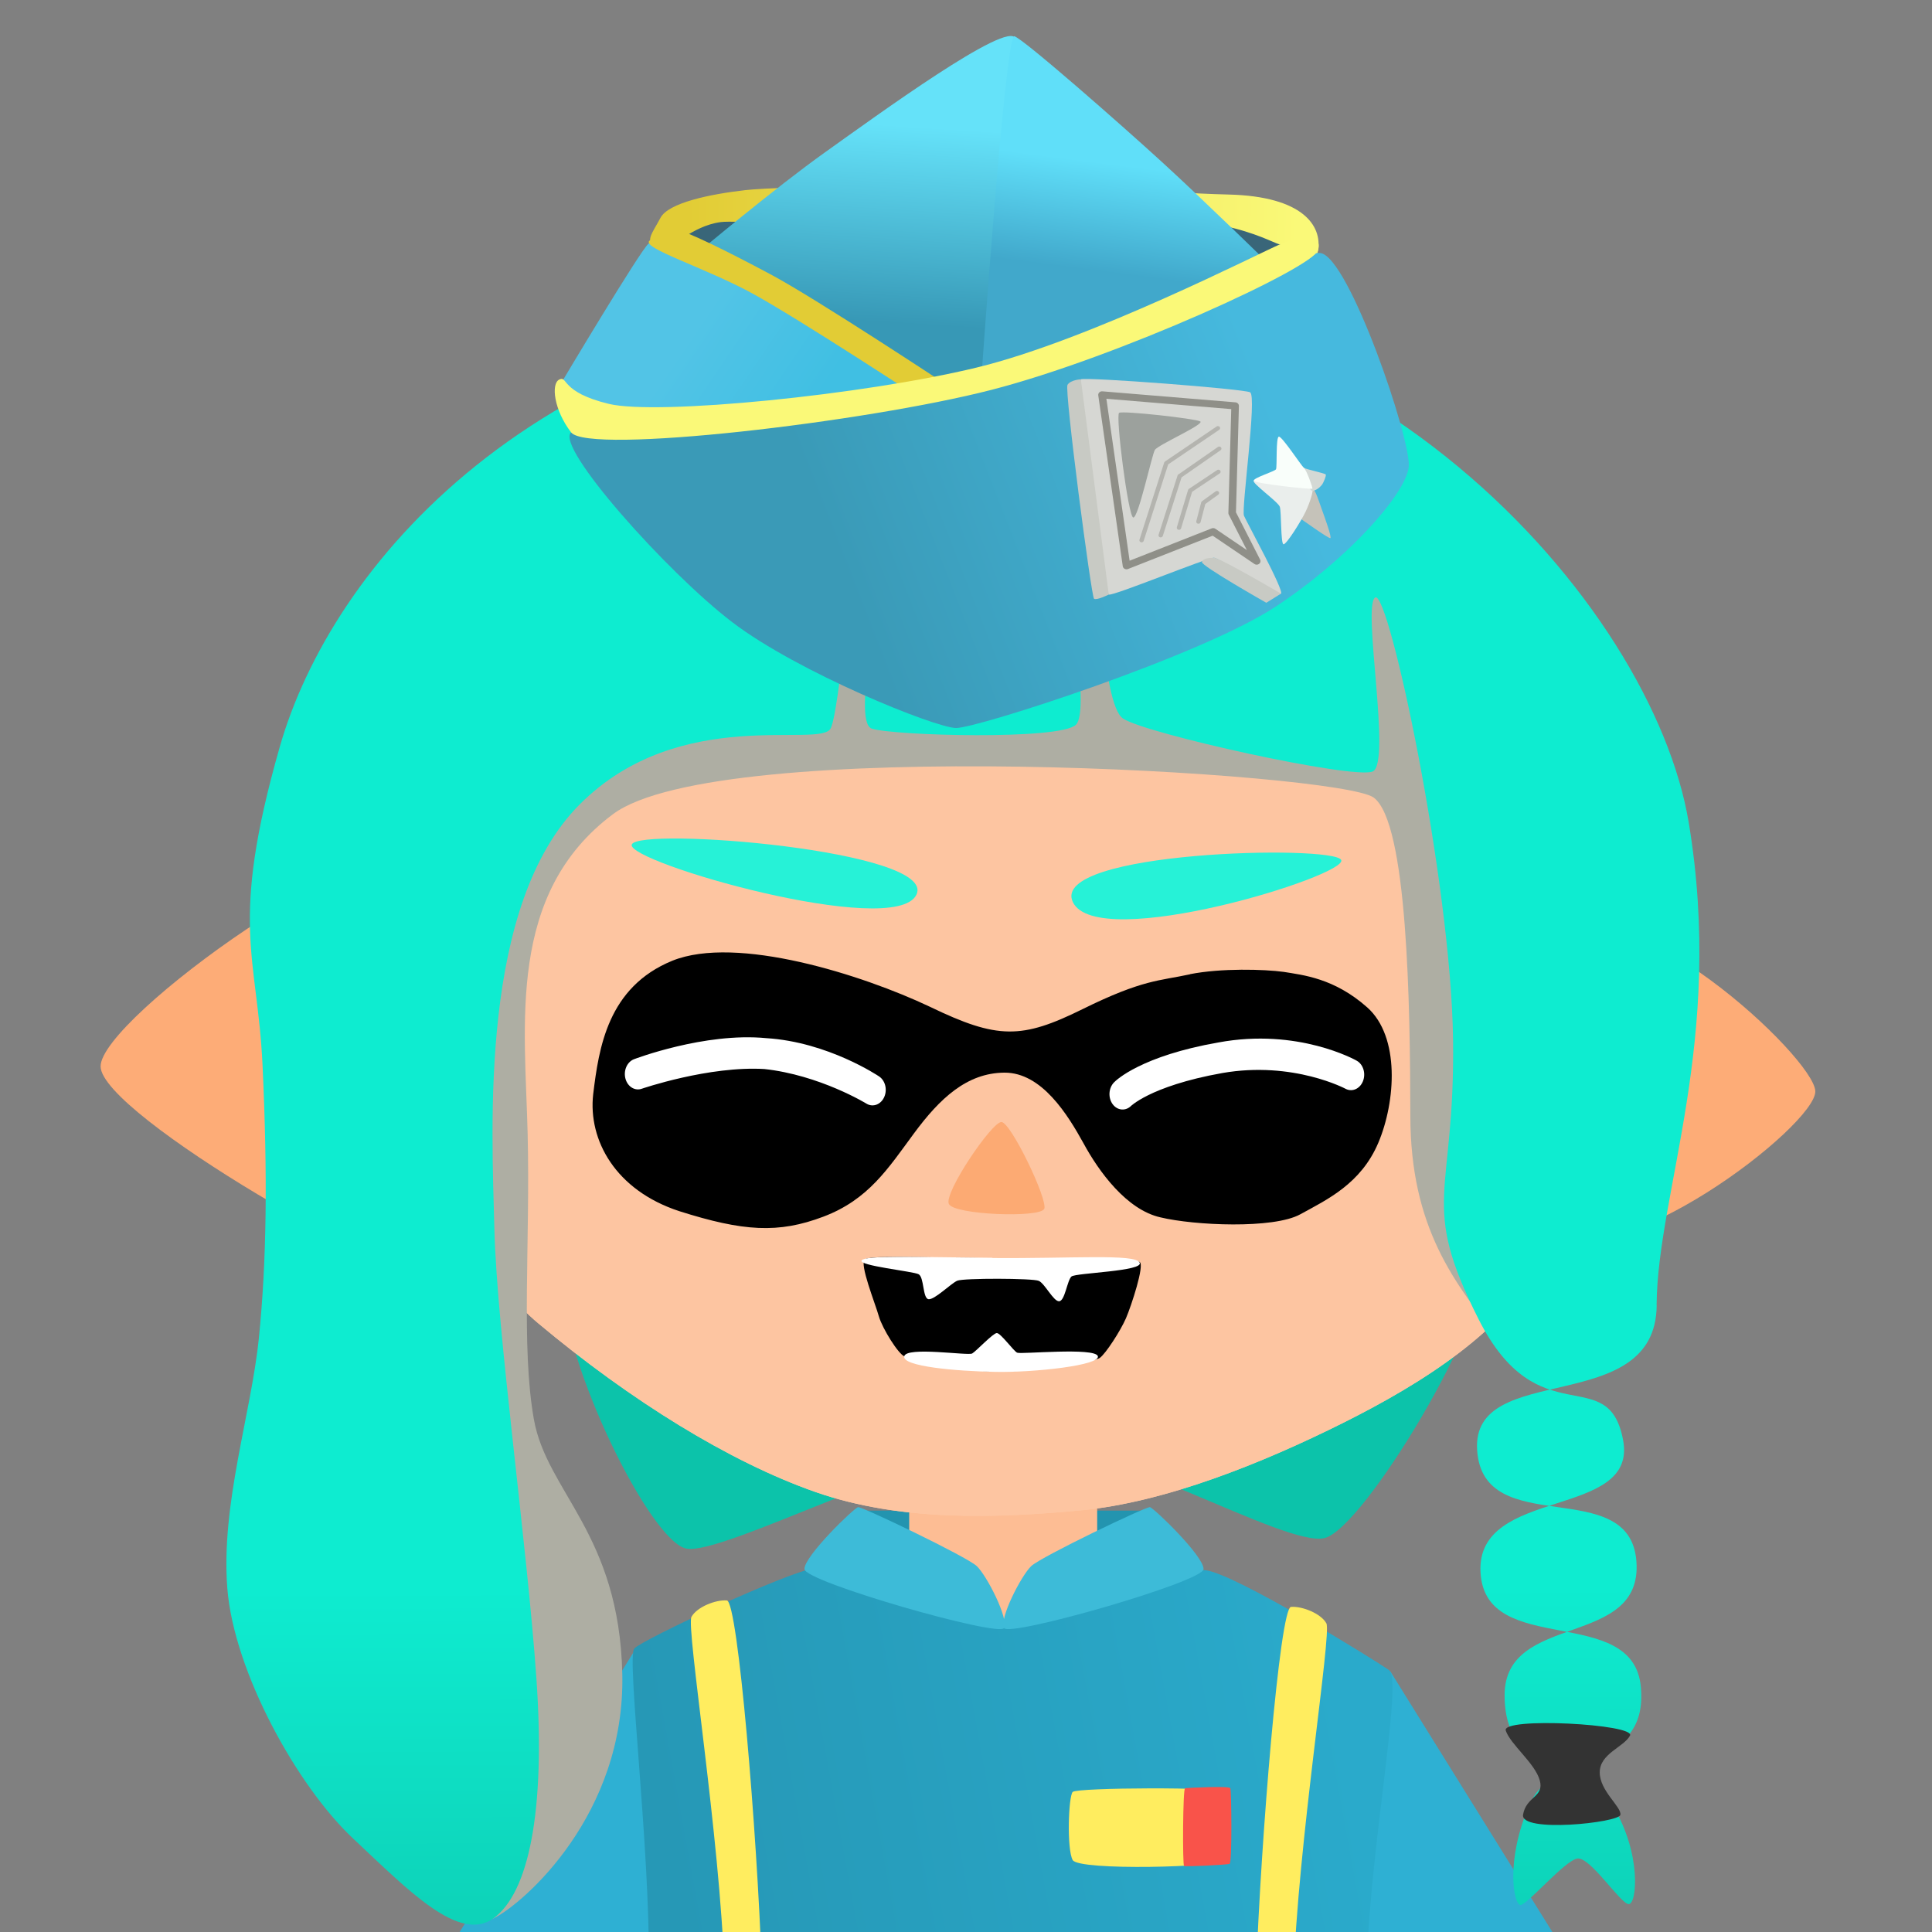 <?xml version="1.0" encoding="UTF-8" standalone="no"?>
<!-- Created with Inkscape (http://www.inkscape.org/) -->

<svg
   width="256"
   height="256"
   viewBox="0 0 67.733 67.733"
   version="1.1"
   id="svg1"
   inkscape:version="1.3.2 (091e20ef0f, 2023-11-25, custom)"
   sodipodi:docname="splat.svg"
   inkscape:export-filename="chew.png"
   inkscape:export-xdpi="126"
   inkscape:export-ydpi="126"
   xml:space="preserve"
   xmlns:inkscape="http://www.inkscape.org/namespaces/inkscape"
   xmlns:sodipodi="http://sodipodi.sourceforge.net/DTD/sodipodi-0.dtd"
   xmlns:xlink="http://www.w3.org/1999/xlink"
   xmlns="http://www.w3.org/2000/svg"
   xmlns:svg="http://www.w3.org/2000/svg"
   xmlns:rdf="http://www.w3.org/1999/02/22-rdf-syntax-ns#"
   xmlns:cc="http://creativecommons.org/ns#"><rect x="0" y="0" width="67.733" height="67.733" fill="#808080" stroke="none"/><sodipodi:namedview
     id="namedview1"
     pagecolor="#ffffff"
     bordercolor="#666666"
     borderopacity="1.0"
     inkscape:showpageshadow="2"
     inkscape:pageopacity="0.0"
     inkscape:pagecheckerboard="0"
     inkscape:deskcolor="#d1d1d1"
     inkscape:document-units="px"
     inkscape:zoom="5.8049884"
     inkscape:cx="58.225784"
     inkscape:cy="176.74454"
     inkscape:window-width="1440"
     inkscape:window-height="824"
     inkscape:window-x="0"
     inkscape:window-y="0"
     inkscape:window-maximized="1"
     inkscape:current-layer="g12888-7-9"
     showgrid="false" /><defs
     id="defs1"><linearGradient
       id="linearGradient13"
       inkscape:collect="always"><stop
         style="stop-color:#2aaacb;stop-opacity:1;"
         offset="0"
         id="stop13" /><stop
         style="stop-color:#2698b6;stop-opacity:1;"
         offset="1"
         id="stop14" /></linearGradient><linearGradient
       id="linearGradient23"
       inkscape:collect="always"><stop
         style="stop-color:#e2cc35;stop-opacity:1;"
         offset="0"
         id="stop24" /><stop
         style="stop-color:#faf978;stop-opacity:1;"
         offset="1"
         id="stop25" /></linearGradient><linearGradient
       id="linearGradient16"
       inkscape:collect="always"><stop
         style="stop-color:#60dff9;stop-opacity:1;"
         offset="0"
         id="stop16" /><stop
         style="stop-color:#41a8cb;stop-opacity:1;"
         offset="1"
         id="stop17" /></linearGradient><linearGradient
       id="linearGradient10"
       inkscape:collect="always"><stop
         style="stop-color:#65e2f9;stop-opacity:1;"
         offset="0"
         id="stop10" /><stop
         style="stop-color:#3798b6;stop-opacity:1;"
         offset="1"
         id="stop11" /></linearGradient><linearGradient
       id="linearGradient5"
       inkscape:collect="always"><stop
         style="stop-color:#52c4e6;stop-opacity:1;"
         offset="0"
         id="stop5" /><stop
         style="stop-color:#40bfe3;stop-opacity:1;"
         offset="1"
         id="stop6" /></linearGradient><linearGradient
       id="linearGradient1"
       inkscape:collect="always"><stop
         style="stop-color:#46b9de;stop-opacity:1;"
         offset="0"
         id="stop1" /><stop
         style="stop-color:#3a9ab7;stop-opacity:1;"
         offset="1"
         id="stop2" /></linearGradient><linearGradient
       id="linearGradient27"
       inkscape:collect="always"><stop
         style="stop-color:#ebebeb;stop-opacity:1;"
         offset="0"
         id="stop27" /><stop
         style="stop-color:#cfcfcf;stop-opacity:1;"
         offset="1"
         id="stop28" /></linearGradient><clipPath
       clipPathUnits="userSpaceOnUse"
       id="clipPath32"><path
         id="path33"
         style="fill:#1b1b1b;fill-opacity:1;stroke-width:0.459;stroke-linecap:round;stroke-linejoin:round"
         d="m 36.255,49.895 c 0.194,-0.407 0.832,-0.768 1.618,-0.756 0.786,0.012 1.146,0.248 1.547,0.66 0.401,0.411 1.695,2.068 1.702,2.533 0.007,0.465 -0.233,1.981 -0.772,2.387 -0.539,0.406 -1.654,0.586 -2.241,0.47 -0.587,-0.116 0.249,-2.049 0.228,-2.613 -0.021,-0.564 0.02,-0.854 -0.142,-1.231 -0.161,-0.377 -0.343,-0.371 -0.704,-0.517 -0.36,-0.146 -1.447,0.296 -1.519,0.221 -0.072,-0.075 0.089,-0.746 0.283,-1.153 z"
         sodipodi:nodetypes="zzzzzzzzzzz" /></clipPath><clipPath
       clipPathUnits="userSpaceOnUse"
       id="clipPath35"><path
         id="path36"
         style="display:inline;fill:#ffffff;stroke-width:1.182;stroke-linecap:square;stroke-miterlimit:1.5;paint-order:fill markers stroke"
         inkscape:label="eye white left"
         d="m 36.054,35.78 c 0.13,0.101 0.288,0.131 0.491,0.148 0.203,0.017 0.42,-0.003 0.586,-0.08 0.166,-0.076 0.257,-0.232 0.336,-0.352 0.078,-0.12 0.084,-0.285 -0.004,-0.441 -0.088,-0.156 -0.266,-0.271 -0.504,-0.325 -0.239,-0.054 -0.632,0.019 -0.828,0.134 -0.195,0.115 -0.294,0.24 -0.291,0.407 0.003,0.167 0.085,0.408 0.215,0.509 z"
         sodipodi:nodetypes="zzzzzzzzzz" /></clipPath><clipPath
       clipPathUnits="userSpaceOnUse"
       id="clipPath36"><path
         id="path37"
         style="display:inline;fill:#ffffff;stroke-width:1.13;stroke-linecap:square;stroke-miterlimit:1.5;paint-order:fill markers stroke"
         inkscape:label="eye white right"
         d="m 35.738,34.887 c -0.122,0.142 -0.169,0.229 -0.181,0.4 -0.012,0.171 0.033,0.357 0.147,0.462 0.115,0.105 0.276,0.17 0.426,0.186 0.15,0.016 0.306,0.034 0.514,-0.004 0.208,-0.038 0.506,-0.333 0.573,-0.542 0.067,-0.21 0.012,-0.309 -0.162,-0.454 -0.174,-0.145 -0.554,-0.244 -0.813,-0.225 -0.259,0.019 -0.383,0.035 -0.505,0.178 z"
         sodipodi:nodetypes="zzzzzzzzzz" /></clipPath><clipPath
       clipPathUnits="userSpaceOnUse"
       id="clipPath7"><path
         id="path9"
         style="fill:url(#linearGradient9);stroke-width:0.794;stroke-linecap:round;stroke-linejoin:round"
         d="m 42.175,29.426 c 1.133,0.327 3.575,1.927 3.779,2.163 0.205,0.236 1.714,3.62 1.785,4.158 0.071,0.537 -2.772,-0.821 -2.684,0.594 0.088,1.415 0.369,11.534 0.2,12.056 -0.169,0.522 -0.12,0.88 -0.965,0.936 -0.844,0.056 -10.952,-0.179 -11.051,-0.991 -0.099,-0.811 0.404,-11.625 0.296,-11.779 -0.108,-0.155 -2.471,-0.407 -2.674,-0.762 -0.203,-0.355 2.491,-4.467 2.868,-4.83 0.377,-0.363 2.257,-1.25 3.316,-1.418 1.059,-0.168 1.238,0.389 2.152,0.31 0.914,-0.079 1.846,-0.764 2.979,-0.437 z"
         sodipodi:nodetypes="zzzzzzzzzzzzz" /></clipPath><linearGradient
       inkscape:collect="always"
       xlink:href="#linearGradient27"
       id="linearGradient9"
       gradientUnits="userSpaceOnUse"
       x1="33.179"
       y1="39.344"
       x2="46.193"
       y2="42.906" /><linearGradient
       inkscape:collect="always"
       xlink:href="#linearGradient7"
       id="linearGradient8"
       x1="39.472"
       y1="39.675"
       x2="39.546"
       y2="44.719"
       gradientUnits="userSpaceOnUse" /><linearGradient
       id="linearGradient7"
       inkscape:collect="always"><stop
         style="stop-color:#0eecd0;stop-opacity:1;"
         offset="0"
         id="stop7" /><stop
         style="stop-color:#0dc5ac;stop-opacity:1;"
         offset="1"
         id="stop8" /></linearGradient><linearGradient
       inkscape:collect="always"
       xlink:href="#linearGradient1"
       id="linearGradient2"
       x1="52.062"
       y1="10.749"
       x2="36.533"
       y2="17.584"
       gradientUnits="userSpaceOnUse" /><linearGradient
       inkscape:collect="always"
       xlink:href="#linearGradient5"
       id="linearGradient6"
       x1="30.635"
       y1="8.96"
       x2="35.261"
       y2="11.492"
       gradientUnits="userSpaceOnUse" /><linearGradient
       inkscape:collect="always"
       xlink:href="#linearGradient10"
       id="linearGradient12"
       x1="38.929"
       y1="0.463"
       x2="38.903"
       y2="8.208"
       gradientUnits="userSpaceOnUse" /><linearGradient
       inkscape:collect="always"
       xlink:href="#linearGradient16"
       id="linearGradient17"
       x1="44.887"
       y1="1.419"
       x2="44.582"
       y2="5.647"
       gradientUnits="userSpaceOnUse" /><linearGradient
       inkscape:collect="always"
       xlink:href="#linearGradient23"
       id="linearGradient25"
       x1="30.082"
       y1="4.798"
       x2="52.493"
       y2="3.629"
       gradientUnits="userSpaceOnUse" /><linearGradient
       inkscape:collect="always"
       xlink:href="#linearGradient13"
       id="linearGradient14"
       x1="53.275"
       y1="54.614"
       x2="32.528"
       y2="58.383"
       gradientUnits="userSpaceOnUse" /></defs><g
     inkscape:label="Layer 1"
     inkscape:groupmode="layer"
     id="layer1"><g
       id="g15"
       inkscape:label="integrelle"
       transform="matrix(1.147,0,0,1.147,-13.128,2.027)"
       style="display:inline"><g
         id="g9"
         inkscape:label="body"
         transform="matrix(1.844,0,0,1.844,-30.667,-8.462)"><path
           id="rect19720-1"
           style="display:inline;fill:#0cc3aa;fill-opacity:1;stroke-width:0.157;stroke-linecap:round;stroke-linejoin:round;stroke-miterlimit:1.5;paint-order:fill markers stroke"
           d="m 33.313,36.636 c -0.025,-0.761 8.93,-0.886 9.07,-0.462 0.14,0.424 -1.049,2.592 -1.437,2.701 -0.388,0.109 -2.17,-0.892 -3.069,-0.828 -0.9,0.065 -2.882,1.217 -3.246,1.159 -0.363,-0.057 -1.294,-1.809 -1.318,-2.571 z"
           sodipodi:nodetypes="zzzzzz"
           transform="matrix(1.672,0.06,-0.06,1.672,-21.336,-38.331)" /><rect
           style="fill:#2394af;fill-opacity:1;stroke-width:0.088;stroke-linecap:round;stroke-linejoin:round;paint-order:fill markers stroke"
           id="rect39"
           width="4.828"
           height="1.331"
           x="37.089"
           y="28.67" /><rect
           style="fill:#fdbd94;fill-opacity:1;stroke-width:0.794;stroke-linecap:round;stroke-linejoin:round"
           id="rect11"
           width="3.116"
           height="2.56"
           x="37.908"
           y="28.124" /><g
           id="g5"
           inkscape:label="tunic"><path
             id="path17"
             style="display:inline;fill:#2eb0d3;stroke-width:0.088;stroke-linecap:round;stroke-linejoin:round;paint-order:fill markers stroke"
             d="m 45.883,31.334 -1.551,2.464 0.668,4.968 4.407,-1.763 z"
             sodipodi:nodetypes="ccccc" /><path
             id="rect17"
             style="display:inline;fill:#2eb0d3;stroke-width:0.088;stroke-linecap:round;stroke-linejoin:round;paint-order:fill markers stroke"
             d="m 33.364,30.977 1.551,2.464 -0.668,4.968 -4.407,-1.763 z"
             sodipodi:nodetypes="ccccc" /><path
             id="rect2"
             style="display:inline;fill:url(#linearGradient14);stroke-width:0.161;stroke-linecap:round;stroke-linejoin:round;paint-order:fill markers stroke"
             d="m 30.841,48.646 c 0.238,-0.27 4.702,-2.356 5.547,-2.465 0.844,-0.109 3.705,1.555 5.768,1.57 2.064,0.015 5.235,-1.604 6.149,-1.502 0.914,0.102 5.187,2.754 5.616,3.053 0.429,0.299 -0.546,5.208 -0.671,8.872 -0.125,3.664 0.095,13.101 0.095,13.101 L 30.489,70.971 c 0,0 0.767,-8.846 0.8,-12.573 0.033,-3.727 -0.686,-9.483 -0.448,-9.753 z"
             sodipodi:nodetypes="zzzzzzcczz"
             transform="matrix(0.542,0,0,0.542,16.635,4.59)" /><path
             id="rect3"
             style="display:inline;fill:#3dbbd8;stroke-width:0.161;stroke-linecap:round;stroke-linejoin:round;paint-order:fill markers stroke"
             d="m 37.686,44.322 c 0.119,-0.021 3.324,1.514 3.629,1.802 0.305,0.287 0.983,1.609 0.834,1.895 -0.15,0.287 -6.088,-1.411 -6.103,-1.802 -0.015,-0.391 1.521,-1.875 1.641,-1.895 z"
             sodipodi:nodetypes="zzzzz"
             transform="matrix(0.542,0,0,0.542,16.635,4.59)" /><path
             id="path4"
             style="display:inline;fill:#3dbbd8;stroke-width:0.161;stroke-linecap:round;stroke-linejoin:round;paint-order:fill markers stroke"
             d="m 46.611,44.322 c -0.119,-0.021 -3.324,1.514 -3.629,1.802 -0.305,0.287 -0.983,1.609 -0.834,1.895 0.15,0.287 6.088,-1.411 6.103,-1.802 0.015,-0.391 -1.521,-1.875 -1.641,-1.895 z"
             sodipodi:nodetypes="zzzzz"
             transform="matrix(0.542,0,0,0.542,16.635,4.59)" /><path
             id="rect18"
             style="fill:#ffed5f;stroke-width:0.088;stroke-linecap:round;stroke-linejoin:round;paint-order:fill markers stroke"
             d="m 34.299,30.431 c 0.092,-0.165 0.404,-0.287 0.587,-0.272 0.183,0.016 0.502,3.861 0.579,6.099 0.077,2.238 -0.188,7.306 -0.188,7.306 h -0.658 c 0,0 0.293,-5.066 0.225,-7.259 -0.067,-2.193 -0.637,-5.709 -0.545,-5.874 z"
             sodipodi:nodetypes="zzzcczz" /><path
             id="path27"
             style="fill:#ffed5f;stroke-width:0.088;stroke-linecap:round;stroke-linejoin:round;paint-order:fill markers stroke"
             d="m 44.823,30.538 c -0.092,-0.165 -0.404,-0.287 -0.587,-0.272 -0.183,0.016 -0.502,3.861 -0.579,6.099 -0.077,2.238 0.188,7.306 0.188,7.306 h 0.658 c 0,0 -0.293,-5.066 -0.225,-7.259 0.067,-2.193 0.637,-5.709 0.545,-5.874 z"
             sodipodi:nodetypes="zzzcczz" /></g><path
           id="rect37"
           style="fill:#ffed5f;stroke-width:0.088;stroke-linecap:round;stroke-linejoin:round;paint-order:fill markers stroke"
           d="m 40.618,33.333 c 0.07,-0.074 2.489,-0.084 2.549,0 0.06,0.084 0.09,1.009 0,1.129 -0.09,0.12 -2.449,0.181 -2.549,0 -0.1,-0.181 -0.07,-1.055 0,-1.129 z"
           sodipodi:nodetypes="zzzzz" /><path
           id="rect38"
           style="fill:#f9534a;stroke-width:0.088;stroke-linecap:round;stroke-linejoin:round;paint-order:fill markers stroke"
           d="m 42.481,33.271 c 0.038,-0.004 0.731,-0.043 0.75,0 0.019,0.043 0.031,1.238 -0.012,1.254 -0.043,0.016 -0.729,0.051 -0.755,0.035 -0.026,-0.016 -0.021,-1.285 0.017,-1.289 z"
           sodipodi:nodetypes="zzzzz" /></g><g
         id="g12898-2-9"
         inkscape:label="head"
         transform="matrix(3.083,0.11,-0.11,3.083,-70,-79.125)"
         style="display:inline"><path
           id="path12"
           style="display:inline;fill:#fdc8a5;fill-opacity:1;stroke-width:1.049;stroke-linecap:square;stroke-linejoin:round;stroke-miterlimit:1.5;paint-order:stroke fill markers"
           d="m 42.451,29.354 c 0.378,0.319 0.836,1.685 0.833,2.605 -0.004,0.92 0.481,1.995 0.415,2.705 -0.066,0.71 -0.356,0.672 -0.699,1.383 -0.343,0.711 -1.134,1.257 -1.921,1.686 -0.787,0.429 -1.736,0.85 -2.561,0.958 -0.825,0.107 -1.782,0.179 -2.64,-0.088 -0.858,-0.267 -1.86,-0.838 -2.803,-1.572 -0.944,-0.734 -1.48,-2.485 -1.239,-3.689 0.241,-1.204 0.612,-1.961 0.524,-2.879 -0.088,-0.918 0.304,-1.505 1.462,-1.651 1.159,-0.145 3.171,0.15 4.532,0.045 1.361,-0.105 2.981,-0.071 3.642,0.201 0.661,0.272 0.323,0.173 0.458,0.296 0,0 -0.378,-0.319 0,2e-6 z"
           inkscape:label="face"
           sodipodi:nodetypes="zzzzzzzzzzzzzsz" /><path
           id="path12850-2-2"
           style="fill:#fdc5a1;fill-opacity:1;stroke-width:1.049;stroke-linecap:square;stroke-linejoin:round;stroke-miterlimit:1.5;paint-order:stroke fill markers"
           d="m 42.451,29.354 c 0.378,0.319 0.836,1.685 0.833,2.605 -0.004,0.92 0.481,1.995 0.415,2.705 -0.066,0.71 -0.356,0.672 -0.699,1.383 -0.343,0.711 -1.134,1.257 -1.921,1.686 -0.787,0.429 -1.736,0.85 -2.561,0.958 -0.825,0.107 -1.782,0.179 -2.64,-0.088 -0.858,-0.267 -1.86,-0.838 -2.803,-1.572 -0.944,-0.734 -1.48,-2.485 -1.239,-3.689 0.241,-1.204 0.612,-1.961 0.524,-2.879 -0.088,-0.918 0.304,-1.505 1.462,-1.651 1.159,-0.145 3.171,0.15 4.532,0.045 1.361,-0.105 2.981,-0.071 3.642,0.201 0.661,0.272 0.323,0.173 0.458,0.296 0,0 -0.378,-0.319 0,2e-6 z"
           inkscape:label="face"
           sodipodi:nodetypes="zzzzzzzzzzzzzsz" /><path
           id="path12852-8-7"
           style="display:inline;fill:#fdac77;fill-opacity:1;stroke-width:1.058;stroke-linecap:square;stroke-linejoin:round;stroke-miterlimit:1.5;paint-order:stroke fill markers"
           inkscape:label="ear right"
           inkscape:transform-center-x="0.57222739"
           inkscape:transform-center-y="-0.00040558725"
           d="m 27.449,34.436 c -0.012,-0.422 1.934,-2.266 2.334,-1.947 0.401,0.319 0.333,3.54 0.128,3.678 -0.205,0.138 -2.45,-1.309 -2.462,-1.731 z"
           sodipodi:nodetypes="zzzz"
           transform="matrix(1.381,0,0,1.127,-9.256,-4.168)" /><path
           id="path12854-9-0"
           style="display:inline;fill:#fdac77;fill-opacity:1;stroke-width:1.32;stroke-linecap:square;stroke-linejoin:round;stroke-miterlimit:1.5;paint-order:stroke fill markers"
           inkscape:label="ear left"
           inkscape:transform-center-x="-0.57222699"
           inkscape:transform-center-y="-0.00040558725"
           d="m 42.95,32.806 c -0.737,0.532 -0.688,2.539 0.046,2.978 0.734,0.44 2.667,-1.17 2.642,-1.503 -0.024,-0.333 -1.951,-2.007 -2.688,-1.475 z"
           sodipodi:nodetypes="zzzz" /><g
           id="g12888-7-9"
           inkscape:label="face feat"
           transform="matrix(1.021,0.025,-0.026,1.045,-1.086,-2.672)"
           style="stroke-width:1.04"><path
             id="path12860-1-3"
             style="display:inline;fill:#fcaa73;stroke-width:1.625;stroke-linecap:square;stroke-linejoin:round;stroke-miterlimit:1.5;paint-order:stroke fill markers"
             inkscape:label="nose"
             d="m 39.237,35.799 c -0.032,0.09 -0.871,0.109 -0.926,0.008 -0.056,-0.102 0.37,-0.805 0.462,-0.805 0.092,-1.4e-4 0.496,0.708 0.465,0.798 z"
             sodipodi:nodetypes="zzzz" /><g
             id="g30205"
             inkscape:label="eye"
             transform="matrix(-4.489,-0.085,-0.006,5.144,199.327,-118.067)"
             style="display:inline;stroke-width:1.04"><path
               id="rect29546"
               style="display:inline;fill:#000000;fill-opacity:1;stroke-width:0.51;stroke-linecap:square;stroke-miterlimit:1.5;paint-order:fill markers stroke"
               inkscape:label="eye patch"
               d="m 35.338,30.048 c 0.066,0.017 0.101,0.016 0.228,0.08 0.127,0.064 0.179,0.068 0.329,0.018 0.15,-0.049 0.427,-0.104 0.562,-0.047 0.136,0.058 0.147,0.171 0.153,0.257 0.005,0.085 -0.061,0.173 -0.201,0.202 -0.141,0.028 -0.217,0.027 -0.312,-0.011 -0.095,-0.038 -0.133,-0.098 -0.184,-0.166 -0.051,-0.068 -0.106,-0.119 -0.187,-0.125 -0.081,-0.006 -0.143,0.069 -0.18,0.118 -0.037,0.05 -0.102,0.116 -0.176,0.125 -0.074,0.01 -0.245,0.005 -0.301,-0.026 -0.056,-0.031 -0.127,-0.065 -0.159,-0.143 -0.032,-0.078 -0.033,-0.198 0.042,-0.247 0.075,-0.049 0.143,-0.05 0.185,-0.053 0.042,-0.002 0.135,0.002 0.202,0.018 z"
               sodipodi:nodetypes="zzzzzzzzzzzzzzzzz" /><g
               id="eye-open"
               inkscape:label="open"
               style="display:none;stroke-width:1.04"><path
                 id="path35304"
                 style="display:inline;fill:#ffffff;stroke-width:0.381;stroke-linecap:square;stroke-miterlimit:1.5;paint-order:fill markers stroke"
                 inkscape:label="eye white right"
                 d="m 36.489,30.202 c 0.041,0.047 0.057,0.076 0.059,0.13 0.002,0.054 -0.017,0.112 -0.06,0.143 -0.043,0.031 -0.102,0.048 -0.156,0.05 -0.054,0.002 -0.11,0.005 -0.184,-0.012 -0.074,-0.016 -0.176,-0.115 -0.197,-0.183 -0.021,-0.068 4.58e-4,-0.098 0.065,-0.14 0.065,-0.042 0.203,-0.066 0.295,-0.055 0.093,0.011 0.137,0.019 0.178,0.066 z"
                 sodipodi:nodetypes="zzzzzzzzzz" /><path
                 id="path35306"
                 style="display:inline;fill:#ffffff;stroke-width:0.388;stroke-linecap:square;stroke-miterlimit:1.5;paint-order:fill markers stroke"
                 inkscape:label="eye white left"
                 d="m 35.44,30.419 c -0.046,0.029 -0.102,0.035 -0.172,0.037 -0.07,0.001 -0.145,-0.009 -0.201,-0.036 -0.056,-0.027 -0.086,-0.077 -0.111,-0.116 -0.025,-0.039 -0.025,-0.09 0.008,-0.137 0.033,-0.047 0.096,-0.079 0.179,-0.091 0.083,-0.012 0.218,0.018 0.284,0.057 0.066,0.039 0.098,0.08 0.094,0.132 -0.004,0.052 -0.035,0.125 -0.082,0.154 z"
                 sodipodi:nodetypes="zzzzzzzzzz" /><g
                 id="g35470"
                 inkscape:label="pupil"
                 transform="matrix(-0.359,-0.02,-0.015,0.316,49.845,19.884)"
                 style="display:inline;stroke-width:1.04"
                 mask="none"
                 clip-path="url(#clipPath36)"><path
                   id="path35360"
                   style="fill:#d99dd9;fill-opacity:1;stroke-width:1.101;stroke-linecap:square;stroke-linejoin:round;stroke-miterlimit:1.5;paint-order:stroke fill markers"
                   d="m 37.034,35.491 c -0.07,0.092 -0.166,0.169 -0.273,0.214 -0.107,0.045 -0.228,0.063 -0.344,0.049 -0.115,-0.014 -0.229,-0.06 -0.322,-0.129 -0.093,-0.069 -0.169,-0.167 -0.214,-0.273 -0.046,-0.106 -0.063,-0.229 -0.049,-0.344 0.014,-0.115 0.06,-0.23 0.129,-0.322 0.07,-0.092 0.166,-0.169 0.273,-0.214 0.107,-0.045 0.228,-0.063 0.344,-0.049 0.115,0.014 0.229,0.06 0.322,0.129 0.093,0.069 0.169,0.167 0.214,0.273 0.046,0.106 0.063,0.229 0.049,0.344 -0.014,0.115 -0.06,0.23 -0.129,0.322 z"
                   sodipodi:nodetypes="zzzzzzzzzzzzz"
                   mask="none" /><path
                   id="path35466"
                   style="fill:#333333;fill-opacity:1;stroke-width:0.946;stroke-linecap:square;stroke-linejoin:round;stroke-miterlimit:1.5;paint-order:stroke fill markers"
                   d="m 36.853,35.365 c -0.046,0.059 -0.109,0.107 -0.178,0.135 -0.069,0.028 -0.148,0.038 -0.222,0.028 -0.074,-0.01 -0.147,-0.041 -0.206,-0.086 -0.059,-0.046 -0.107,-0.109 -0.135,-0.178 -0.028,-0.069 -0.038,-0.148 -0.028,-0.222 0.01,-0.074 0.041,-0.148 0.086,-0.206 0.046,-0.059 0.109,-0.107 0.178,-0.135 0.069,-0.028 0.148,-0.038 0.222,-0.028 0.074,0.01 0.147,0.041 0.206,0.086 0.059,0.046 0.107,0.109 0.135,0.178 0.028,0.069 0.038,0.148 0.028,0.222 -0.01,0.074 -0.041,0.148 -0.086,0.206 z"
                   sodipodi:nodetypes="zzzzzzzzzzzzz"
                   mask="none" /><ellipse
                   style="display:none;fill:#ffffff;fill-opacity:1;stroke-width:0.065"
                   id="path3"
                   cx="35.957"
                   cy="35.771"
                   transform="matrix(1,-0.015,0.021,1,0,0)"
                   rx="0.208"
                   ry="0.201" /></g><g
                 id="g35479"
                 inkscape:label="pupil"
                 transform="matrix(-0.346,-0.019,-0.015,0.31,48.436,20.002)"
                 style="display:inline;stroke-width:1.04"
                 mask="none"
                 clip-path="url(#clipPath35)"><path
                   id="path35475"
                   style="fill:#d99dd9;fill-opacity:1;stroke-width:1.101;stroke-linecap:square;stroke-linejoin:round;stroke-miterlimit:1.5;paint-order:stroke fill markers"
                   d="m 37.146,35.445 c -0.07,0.092 -0.166,0.169 -0.273,0.214 -0.107,0.045 -0.228,0.063 -0.344,0.049 -0.115,-0.014 -0.229,-0.06 -0.322,-0.129 -0.093,-0.069 -0.169,-0.167 -0.214,-0.273 -0.046,-0.106 -0.063,-0.229 -0.049,-0.344 0.014,-0.115 0.06,-0.23 0.129,-0.322 0.07,-0.092 0.166,-0.169 0.273,-0.214 0.107,-0.045 0.228,-0.063 0.344,-0.049 0.115,0.014 0.229,0.06 0.322,0.129 0.093,0.069 0.169,0.167 0.214,0.273 0.046,0.106 0.063,0.229 0.049,0.344 -0.014,0.115 -0.06,0.23 -0.129,0.322 z"
                   sodipodi:nodetypes="zzzzzzzzzzzzz"
                   mask="none" /><path
                   id="path35477"
                   style="fill:#333333;fill-opacity:1;stroke-width:0.917;stroke-linecap:square;stroke-linejoin:round;stroke-miterlimit:1.5;paint-order:stroke fill markers"
                   d="m 36.939,35.314 c -0.044,0.057 -0.105,0.104 -0.173,0.131 -0.067,0.027 -0.143,0.037 -0.215,0.027 -0.072,-0.01 -0.143,-0.04 -0.2,-0.084 -0.057,-0.044 -0.104,-0.106 -0.131,-0.173 -0.028,-0.067 -0.037,-0.144 -0.027,-0.215 0.01,-0.071 0.039,-0.143 0.084,-0.2 0.044,-0.057 0.105,-0.104 0.173,-0.131 0.067,-0.027 0.143,-0.037 0.215,-0.027 0.072,0.01 0.143,0.04 0.2,0.084 0.057,0.044 0.104,0.106 0.131,0.173 0.028,0.067 0.037,0.144 0.027,0.215 -0.01,0.071 -0.039,0.143 -0.084,0.2 z"
                   sodipodi:nodetypes="zzzzzzzzzzzzz"
                   mask="none" /><ellipse
                   style="display:none;fill:#ffffff;fill-opacity:1;stroke-width:0.066"
                   id="ellipse6"
                   cx="35.982"
                   cy="35.757"
                   transform="matrix(1,-0.014,0.022,1,0,0)"
                   rx="0.216"
                   ry="0.205" /></g></g><g
               id="eye-close"
               inkscape:label="close"
               style="display:inline;stroke-width:1.04"><path
                 id="rect7"
                 style="display:inline;fill:none;stroke:#ffffff;stroke-width:0.057;stroke-linecap:round;stroke-linejoin:round;stroke-dasharray:none"
                 d="m 36.516,30.312 c 0,0 -0.146,-0.054 -0.272,-0.056 -0.127,-0.002 -0.236,0.051 -0.236,0.051 0,0 0.109,-0.048 0.236,-0.051 0.128,-0.002 0.272,0.056 0.272,0.056 z"
                 sodipodi:nodetypes="czczc" /><path
                 id="path8"
                 style="display:inline;fill:none;stroke:#ffffff;stroke-width:0.057;stroke-linecap:round;stroke-linejoin:round;stroke-dasharray:none"
                 d="m 34.978,30.209 c 0,0 0.124,-0.047 0.284,-0.012 0.16,0.035 0.206,0.081 0.206,0.081 0,0 -0.044,-0.045 -0.206,-0.081 -0.162,-0.037 -0.284,0.012 -0.284,0.012 z"
                 sodipodi:nodetypes="czczc" /></g></g><g
             id="g12886-0-0"
             inkscape:label="lashes"
             transform="matrix(-4.507,-0.236,-0.236,4.507,208.552,-93.541)"
             style="display:inline;stroke-width:1.04"><path
               id="path12882-3-2"
               style="display:inline;fill:#26f2d7;fill-opacity:1;stroke-width:0.542;stroke-linecap:square;stroke-miterlimit:1.5;paint-order:fill markers stroke"
               inkscape:label="right"
               d="m 35.978,29.934 c -0.065,0.101 -0.584,-0.122 -0.563,-0.152 0.021,-0.03 0.627,0.051 0.563,0.152 z"
               sodipodi:nodetypes="zzz" /><path
               id="path12884-6-3"
               style="display:inline;fill:#26f2d7;fill-opacity:1;stroke-width:0.55;stroke-linecap:square;stroke-miterlimit:1.5;paint-order:fill markers stroke"
               inkscape:label="left"
               d="m 36.314,29.956 c 0.036,0.098 0.628,0.001 0.62,-0.037 -0.009,-0.039 -0.656,-0.061 -0.62,0.037 z"
               sodipodi:nodetypes="zzz" /></g><path
             id="mouth-close"
             style="display:none;fill:#fcaa73;stroke:#fcaa73;stroke-width:0.233;stroke-linecap:round;stroke-linejoin:round;stroke-miterlimit:1.5;stroke-dasharray:none;stroke-opacity:1;paint-order:fill markers stroke"
             d="m 40.261,36.571 -1.342,0.441 -1.325,-0.244 1.325,0.244 z"
             sodipodi:nodetypes="ccccc" /><ellipse
             style="display:none;fill:#2d1f15;fill-opacity:1;stroke-width:0.103"
             id="path2"
             cx="36.543"
             cy="39.049"
             transform="matrix(0.998,-0.059,0.062,0.998,0,0)"
             rx="0.284"
             ry="0.436" /><g
             id="g40"
             inkscape:label="chewing"
             style="display:none;stroke-width:1.04"
             transform="matrix(1.102,0.028,-0.027,1.129,-3.02,-5.615)"><path
               id="path40"
               style="display:inline;fill:none;stroke:#fcaa73;stroke-width:0.233;stroke-linecap:round;stroke-linejoin:round;stroke-miterlimit:1.5;stroke-dasharray:none;stroke-opacity:1;paint-order:fill markers stroke"
               d="m 40.018,36.502 c 0,0 -0.402,0.295 -0.715,0.313 -0.313,0.018 -0.477,-0.247 -0.793,-0.258 -0.316,-0.011 -0.452,0.167 -0.452,0.167"
               sodipodi:nodetypes="czzc" /><path
               id="path41"
               style="display:inline;fill:none;stroke:#fcaa73;stroke-width:0.233;stroke-linecap:round;stroke-linejoin:round;stroke-miterlimit:1.5;stroke-dasharray:none;stroke-opacity:1;paint-order:fill markers stroke"
               d="m 37.807,37.368 c 0,0 0.31,-0.271 0.258,-0.593 -0.052,-0.322 -0.352,-0.537 -0.352,-0.537"
               sodipodi:nodetypes="czc" /></g><g
             id="mouth-open"
             inkscape:label="mouth"
             transform="matrix(-2.452,-0.101,-0.173,2.428,132.537,-34.726)"
             style="display:inline;stroke-width:1.04"><path
               id="path18-5"
               style="fill:#000000;fill-opacity:1;stroke-width:0.529;stroke-linecap:square;stroke-miterlimit:1.5;paint-order:fill markers stroke"
               inkscape:label="mouth"
               d="m 35.494,30.708 c 0.021,-0.01 0.261,0.016 0.578,0.044 0.318,0.028 0.48,0.037 0.501,0.055 0.021,0.018 -0.064,0.168 -0.084,0.215 -0.02,0.046 -0.096,0.139 -0.121,0.145 -0.025,0.006 -0.242,0.034 -0.368,0.023 -0.127,-0.012 -0.378,-0.075 -0.399,-0.095 -0.021,-0.019 -0.067,-0.113 -0.082,-0.164 -0.015,-0.052 -0.046,-0.213 -0.025,-0.223 z"
               sodipodi:nodetypes="zzzzzzzzzz" /><path
               id="path19-6"
               style="fill:#ffffff;fill-opacity:1;stroke-width:0.529;stroke-linecap:square;stroke-miterlimit:1.5;paint-order:fill markers stroke"
               inkscape:label="teeth top"
               d="m 36.073,30.75 c 0.311,0.029 0.498,0.04 0.512,0.062 0.014,0.022 -0.206,0.022 -0.23,0.031 -0.024,0.009 -0.028,0.092 -0.052,0.093 -0.024,4.31e-4 -0.08,-0.07 -0.103,-0.083 -0.022,-0.013 -0.296,-0.04 -0.32,-0.032 -0.025,0.008 -0.068,0.074 -0.09,0.071 -0.023,-0.003 -0.021,-0.085 -0.036,-0.101 -0.016,-0.016 -0.283,-0.049 -0.26,-0.081 0.023,-0.033 0.268,0.012 0.58,0.041 z"
               sodipodi:nodetypes="zzzzzzzzzzz" /><path
               id="path20-2"
               style="fill:#ffffff;fill-opacity:1;stroke-width:0.529;stroke-linecap:square;stroke-miterlimit:1.5;paint-order:fill markers stroke"
               inkscape:label="teeth bottom"
               d="m 35.928,31.108 c 0.015,-0.005 0.075,-0.07 0.09,-0.068 0.015,0.002 0.071,0.078 0.086,0.089 0.015,0.011 0.262,-0.002 0.265,0.038 0.003,0.04 -0.211,0.037 -0.366,0.024 -0.155,-0.013 -0.411,-0.068 -0.393,-0.102 0.018,-0.033 0.302,0.024 0.317,0.019 z"
               sodipodi:nodetypes="zzzzzzzz" /></g></g><g
           id="g12896-1-7-1"
           inkscape:label="hair"
           transform="matrix(0.999,-0.023,0.023,0.999,-1.318,0.707)"
           style="display:inline"><path
             id="path12890-0-3-8"
             style="fill:#aeaea3;stroke-width:1.058;stroke-linecap:square;stroke-linejoin:round;stroke-miterlimit:1.5;paint-order:stroke fill markers"
             d="m 41.561,29.633 c 1.481,0.454 0.496,0.168 1.206,1.157 0.71,0.988 1.917,3.622 1.686,4.881 -0.231,1.259 -0.842,2.113 -1.325,1.532 -0.482,-0.58 -0.919,-1.131 -0.935,-2.233 -0.016,-1.103 -0.064,-2.911 -0.404,-3.154 -0.34,-0.243 -6.494,-0.541 -7.539,0.26 -1.045,0.802 -0.846,2.094 -0.806,3.184 0.04,1.091 -0.04,2.102 0.097,2.824 0.137,0.722 0.861,1.123 0.909,2.516 0.048,1.393 -0.947,2.284 -1.242,2.437 -0.296,0.153 -1.886,-1.356 -1.756,-4.73 0.13,-3.374 -0.014,-6.869 2.32,-8.666 2.334,-1.797 6.308,-0.463 7.789,-0.009 z"
             sodipodi:nodetypes="zzzzzzzzzzzzzzz"
             inkscape:label="hair under" /><path
             id="path12892-6-6-7"
             style="fill:url(#linearGradient8);fill-opacity:1;stroke-width:1.058;stroke-linecap:square;stroke-linejoin:round;stroke-miterlimit:1.5;paint-order:stroke fill markers"
             d="m 44.659,36.814 c 0.005,1.125 -1.833,0.561 -1.762,1.46 0.071,0.899 1.516,0.214 1.593,1.081 0.077,0.867 -1.299,0.515 -1.29,1.343 0.009,0.829 0.801,0.621 1.09,1.09 0.29,0.469 0.248,0.966 0.167,0.967 -0.081,0.001 -0.392,-0.473 -0.518,-0.445 -0.126,0.027 -0.486,0.462 -0.554,0.467 -0.068,0.004 -0.161,-0.434 0.076,-0.996 0.237,-0.561 1.174,-0.343 1.089,-1.179 -0.085,-0.836 -1.548,-0.263 -1.604,-1.118 -0.057,-0.855 1.555,-0.541 1.397,-1.328 -0.157,-0.787 -0.841,-0.014 -1.449,-1.183 -0.608,-1.169 -0.247,-1.196 -0.287,-2.766 -0.041,-1.57 -0.691,-4.442 -0.826,-4.375 -0.135,0.068 0.185,1.643 -0.005,1.726 -0.19,0.083 -2.266,-0.348 -2.483,-0.495 -0.217,-0.147 -0.225,-1.532 -0.43,-1.499 -0.205,0.033 0.122,1.412 -0.035,1.568 -0.157,0.156 -1.802,0.131 -2.022,0.064 -0.221,-0.066 0.157,-1.553 -0.059,-1.51 -0.216,0.042 -0.258,1.295 -0.348,1.509 -0.09,0.214 -1.496,-0.223 -2.48,0.788 -0.984,1.011 -0.831,3.204 -0.793,4.224 0.039,1.02 0.364,3.116 0.473,4.449 0.11,1.334 -0.055,2.125 -0.393,2.38 -0.338,0.255 -0.844,-0.259 -1.404,-0.771 -0.56,-0.512 -1.204,-1.638 -1.279,-2.468 -0.075,-0.831 0.215,-1.728 0.282,-2.486 0.067,-0.758 0.067,-1.599 0.002,-2.699 -0.065,-1.1 -0.353,-1.381 0.13,-3.159 0.483,-1.779 2.442,-4.218 6.539,-4.554 4.096,-0.336 7.054,2.968 7.44,5.125 0.386,2.157 -0.263,3.664 -0.258,4.789 z"
             sodipodi:nodetypes="zzzzzzzzzzzzzzzzzzzzzzzzzzzzzzzzzz"
             inkscape:label="hair" /><path
             id="path12894-3-1-9"
             style="fill:#333333;stroke-width:1.058;stroke-linecap:square;stroke-linejoin:round;stroke-miterlimit:1.5;paint-order:stroke fill markers"
             d="m 44.448,41.085 c -0.062,0.116 -0.297,0.181 -0.295,0.367 10e-4,0.185 0.223,0.341 0.21,0.419 -0.013,0.078 -0.995,0.195 -0.965,0.01 0.03,-0.185 0.211,-0.175 0.161,-0.343 -0.049,-0.168 -0.296,-0.352 -0.343,-0.488 -0.047,-0.136 1.294,-0.081 1.232,0.035 z"
             sodipodi:nodetypes="zzzzzzzz"
             inkscape:label="hair tie" /></g></g><g
         id="g4"
         inkscape:label="commander cap"
         style="display:inline"
         transform="matrix(0.833,0.05,-0.054,0.78,7.598,-0.179)"><path
           id="rect5"
           style="fill:url(#linearGradient6);stroke-width:1.803;paint-order:fill markers stroke"
           d="m 28.787,5.663 c 0.253,-0.204 4.489,1.852 6.25,2.76 1.761,0.907 4.325,2.67 4.325,2.67 l -4.613,4.455 -8.822,-4.202 c 0,0 2.608,-5.479 2.86,-5.683 z"
           sodipodi:nodetypes="zzcccz" /><path
           id="rect30"
           style="fill:#396679;stroke-width:1.803;paint-order:fill markers stroke"
           d="M 30.962,4.244 51.276,3.453 52.694,4.496 33.642,6.883 29.642,5.333 Z"
           sodipodi:nodetypes="cccccc" /><path
           id="path23"
           style="fill:url(#linearGradient25);stroke-width:1.803;paint-order:fill markers stroke"
           d="m 32.186,3.351 c -1.284,0.24 -2.783,0.675 -3.033,1.282 -0.25,0.607 -0.575,1.026 -0.012,1.125 0.563,0.099 1.128,-0.872 2.226,-1.102 1.098,-0.231 11.01,0.312 14.561,-0.737 3.551,-1.049 5.835,0.382 5.936,0.292 0.102,-0.089 1.326,1.077 1.403,0.139 0.077,-0.939 -0.665,-2.063 -3.41,-1.959 -2.745,0.104 -5.492,-0.08 -7.615,0.06 -2.123,0.14 -8.772,0.66 -10.056,0.9 z"
           sodipodi:nodetypes="zzzzzzzzzz" /><path
           id="rect8"
           style="fill:url(#linearGradient12);stroke-width:1.803;paint-order:fill markers stroke"
           d="M 41.671,-3.198 C 41.975,-2.468 41.366,12.152 41.366,12.152 L 30.61,5.9 c 0,0 2.646,-2.699 4.407,-4.225 1.761,-1.526 6.35,-5.604 6.654,-4.874 z"
           sodipodi:nodetypes="zcczz" /><path
           id="rect6"
           style="fill:#e2cc35;stroke-width:1.803;paint-order:fill markers stroke"
           d="m 33.342,6.589 c 1.737,0.851 6.676,3.882 6.676,3.882 l -0.71,0.724 c 0,0 -4.815,-2.935 -6.607,-3.83 -1.793,-0.895 -4.177,-1.512 -3.892,-1.815 0.284,-0.303 0.742,-0.467 1.006,-0.473 0.264,-0.007 1.792,0.662 3.528,1.513 z"
           sodipodi:nodetypes="zcczzzz" /><path
           id="rect16"
           style="fill:url(#linearGradient17);stroke-width:1.803;paint-order:fill markers stroke"
           d="m 41.624,-3.285 c 0.339,0.08 4.079,3.161 5.714,4.563 1.635,1.402 4.269,3.823 4.269,3.823 L 41.285,10.558 c 0,0 -3.7e-4,-13.923 0.339,-13.842 z"
           sodipodi:nodetypes="zzccz" /><path
           id="rect1"
           style="display:inline;fill:url(#linearGradient2);stroke-width:1.803;paint-order:fill markers stroke"
           d="m 26.432,13.214 c 0.567,-0.575 11.116,-1.437 15.503,-2.863 4.387,-1.426 10.366,-5.959 11.42,-5.892 1.054,0.067 3.807,7.101 3.772,8.138 -0.035,1.037 -1.932,3.69 -4.522,5.775 -2.59,2.085 -10.595,5.439 -11.362,5.476 -0.767,0.037 -5.904,-1.797 -8.438,-3.602 -2.534,-1.805 -6.94,-6.456 -6.373,-7.031 z"
           sodipodi:nodetypes="zzzzzzzz" /><path
           id="rect4"
           style="fill:#faf978;stroke-width:1.803;paint-order:fill markers stroke"
           d="m 25.868,11.177 c 0.304,-0.176 0.064,0.491 1.868,0.835 1.804,0.344 9.29,-0.944 13.354,-2.28 4.064,-1.336 10.063,-5.146 10.774,-5.521 0.711,-0.375 1.526,-0.561 1.403,0.139 -0.123,0.7 -7.085,4.668 -11.595,6.223 -4.51,1.555 -14.552,3.471 -15.239,2.641 -0.687,-0.83 -0.869,-1.861 -0.565,-2.037 z"
           sodipodi:nodetypes="zzzzzzzz" /><path
           id="rect31"
           style="display:inline;fill:#d6d7d3;stroke-width:1.803;paint-order:fill markers stroke"
           d="m 44.924,9.948 c 0.167,-0.108 5.944,-0.011 6.216,0.11 0.272,0.121 -0.031,4.579 0.09,4.833 0.122,0.254 1.666,2.832 1.549,2.952 -0.117,0.121 -2.314,-1.24 -2.539,-1.243 -0.225,-0.003 -3.589,1.741 -3.752,1.683 -0.163,-0.058 -1.732,-8.227 -1.564,-8.335 z"
           sodipodi:nodetypes="zzzzzzz" /><path
           id="rect35"
           style="fill:none;stroke:#8f8f88;stroke-width:0.277;stroke-linejoin:round;stroke-dasharray:none;paint-order:fill markers stroke"
           d="m 45.736,10.505 4.892,0.118 0.163,4.19 1.018,1.818 -1.665,-1.048 -3.08,1.534 z"
           sodipodi:nodetypes="ccccccc" /><path
           id="rect36"
           style="fill:none;stroke:#b4b4af;stroke-width:0.161;stroke-linecap:round;stroke-linejoin:round;stroke-dasharray:none;stroke-opacity:1;paint-order:fill markers stroke"
           d="m 47.55,16.087 0.708,-3.068 1.797,-1.486"
           sodipodi:nodetypes="ccc" /><path
           id="path38"
           style="fill:none;stroke:#b4b4af;stroke-width:0.161;stroke-linecap:round;stroke-linejoin:round;stroke-dasharray:none;stroke-opacity:1;paint-order:fill markers stroke"
           d="m 48.236,15.849 0.543,-2.355 1.377,-1.166"
           sodipodi:nodetypes="ccc" /><path
           id="path39"
           style="fill:none;stroke:#b4b4af;stroke-width:0.161;stroke-linecap:round;stroke-linejoin:round;stroke-dasharray:none;stroke-opacity:1;paint-order:fill markers stroke"
           d="m 48.885,15.511 0.315,-1.478 0.984,-0.8"
           sodipodi:nodetypes="ccc" /><path
           id="path42"
           style="fill:none;stroke:#b4b4af;stroke-width:0.161;stroke-linecap:round;stroke-linejoin:round;stroke-dasharray:none;stroke-opacity:1;paint-order:fill markers stroke"
           d="m 49.58,15.228 0.132,-0.746 0.472,-0.416"
           sodipodi:nodetypes="ccc" /><path
           id="rect46"
           style="fill:#c5c2b9;fill-opacity:1;stroke-width:0.161;stroke-linecap:round;stroke-linejoin:round;paint-order:fill markers stroke"
           d="m 53.662,13.673 c 0.104,0.007 0.271,0.487 0.403,0.803 0.131,0.316 0.433,1.052 0.378,1.085 -0.055,0.033 -1.044,-0.631 -1.102,-0.665 -0.058,-0.035 0.217,-1.23 0.321,-1.223 z"
           sodipodi:nodetypes="zzzzz" /><path
           id="rect43"
           style="fill:#eaeeec;stroke-width:0.161;stroke-linecap:round;stroke-linejoin:round;paint-order:fill markers stroke"
           d="m 51.498,13.498 c 0.086,-0.092 2.115,0.112 2.164,0.176 0.049,0.064 -0.047,0.521 -0.187,0.903 -0.14,0.382 -0.617,1.33 -0.726,1.334 -0.109,0.004 -0.159,-1.265 -0.233,-1.455 -0.074,-0.19 -1.103,-0.866 -1.017,-0.958 z"
           sodipodi:nodetypes="zzzzzz" /><path
           id="rect45"
           style="fill:#d4d9d5;fill-opacity:1;stroke-width:0.161;stroke-linecap:round;stroke-linejoin:round;paint-order:fill markers stroke"
           d="m 53.298,12.881 c 0.096,0.055 0.78,0.161 0.814,0.207 0.034,0.046 -0.073,0.344 -0.098,0.387 -0.025,0.042 -0.123,0.208 -0.318,0.282 -0.195,0.074 -0.494,-0.93 -0.398,-0.875 z"
           sodipodi:nodetypes="zzzzzz" /><path
           id="rect42"
           style="fill:#f9fefa;stroke-width:0.161;stroke-linecap:round;stroke-linejoin:round;paint-order:fill markers stroke"
           d="m 52.307,11.722 c 0.121,-0.01 0.884,1.072 0.991,1.159 0.106,0.088 0.375,0.75 0.364,0.792 -0.011,0.042 -2.149,-0.063 -2.164,-0.176 -0.014,-0.112 0.743,-0.408 0.784,-0.495 0.041,-0.087 -0.096,-1.271 0.025,-1.281 z"
           sodipodi:nodetypes="zzzzzz" /><path
           id="rect33"
           style="display:inline;fill:#c8cac4;stroke-width:1.803;paint-order:fill markers stroke"
           d="m 50.24,16.6 c 0.208,-0.02 2.539,1.243 2.539,1.243 l -0.513,0.391 c 0,0 -2.486,-1.294 -2.456,-1.441 0.03,-0.146 0.223,-0.173 0.43,-0.193 z"
           sodipodi:nodetypes="zcczz" /><path
           id="rect32"
           style="display:inline;fill:#c8cac4;stroke-width:1.803;paint-order:fill markers stroke"
           d="M 44.45,10.193 C 44.559,9.987 44.924,9.948 44.924,9.948 l 1.564,8.335 c 0,0 -0.427,0.263 -0.528,0.198 -0.101,-0.065 -1.619,-8.082 -1.51,-8.288 z"
           sodipodi:nodetypes="zcczz"
           inkscape:label="rect32" /><path
           id="rect34"
           style="display:inline;fill:#9ca19d;stroke-width:1.803;paint-order:fill markers stroke"
           d="m 46.407,11.166 c 0.134,-0.099 2.804,0.047 2.986,0.145 0.182,0.097 -1.489,1.016 -1.586,1.219 -0.097,0.203 -0.433,2.709 -0.619,2.689 -0.186,-0.021 -0.915,-3.954 -0.781,-4.053 z"
           sodipodi:nodetypes="zzzzz" /></g></g></g></svg>
